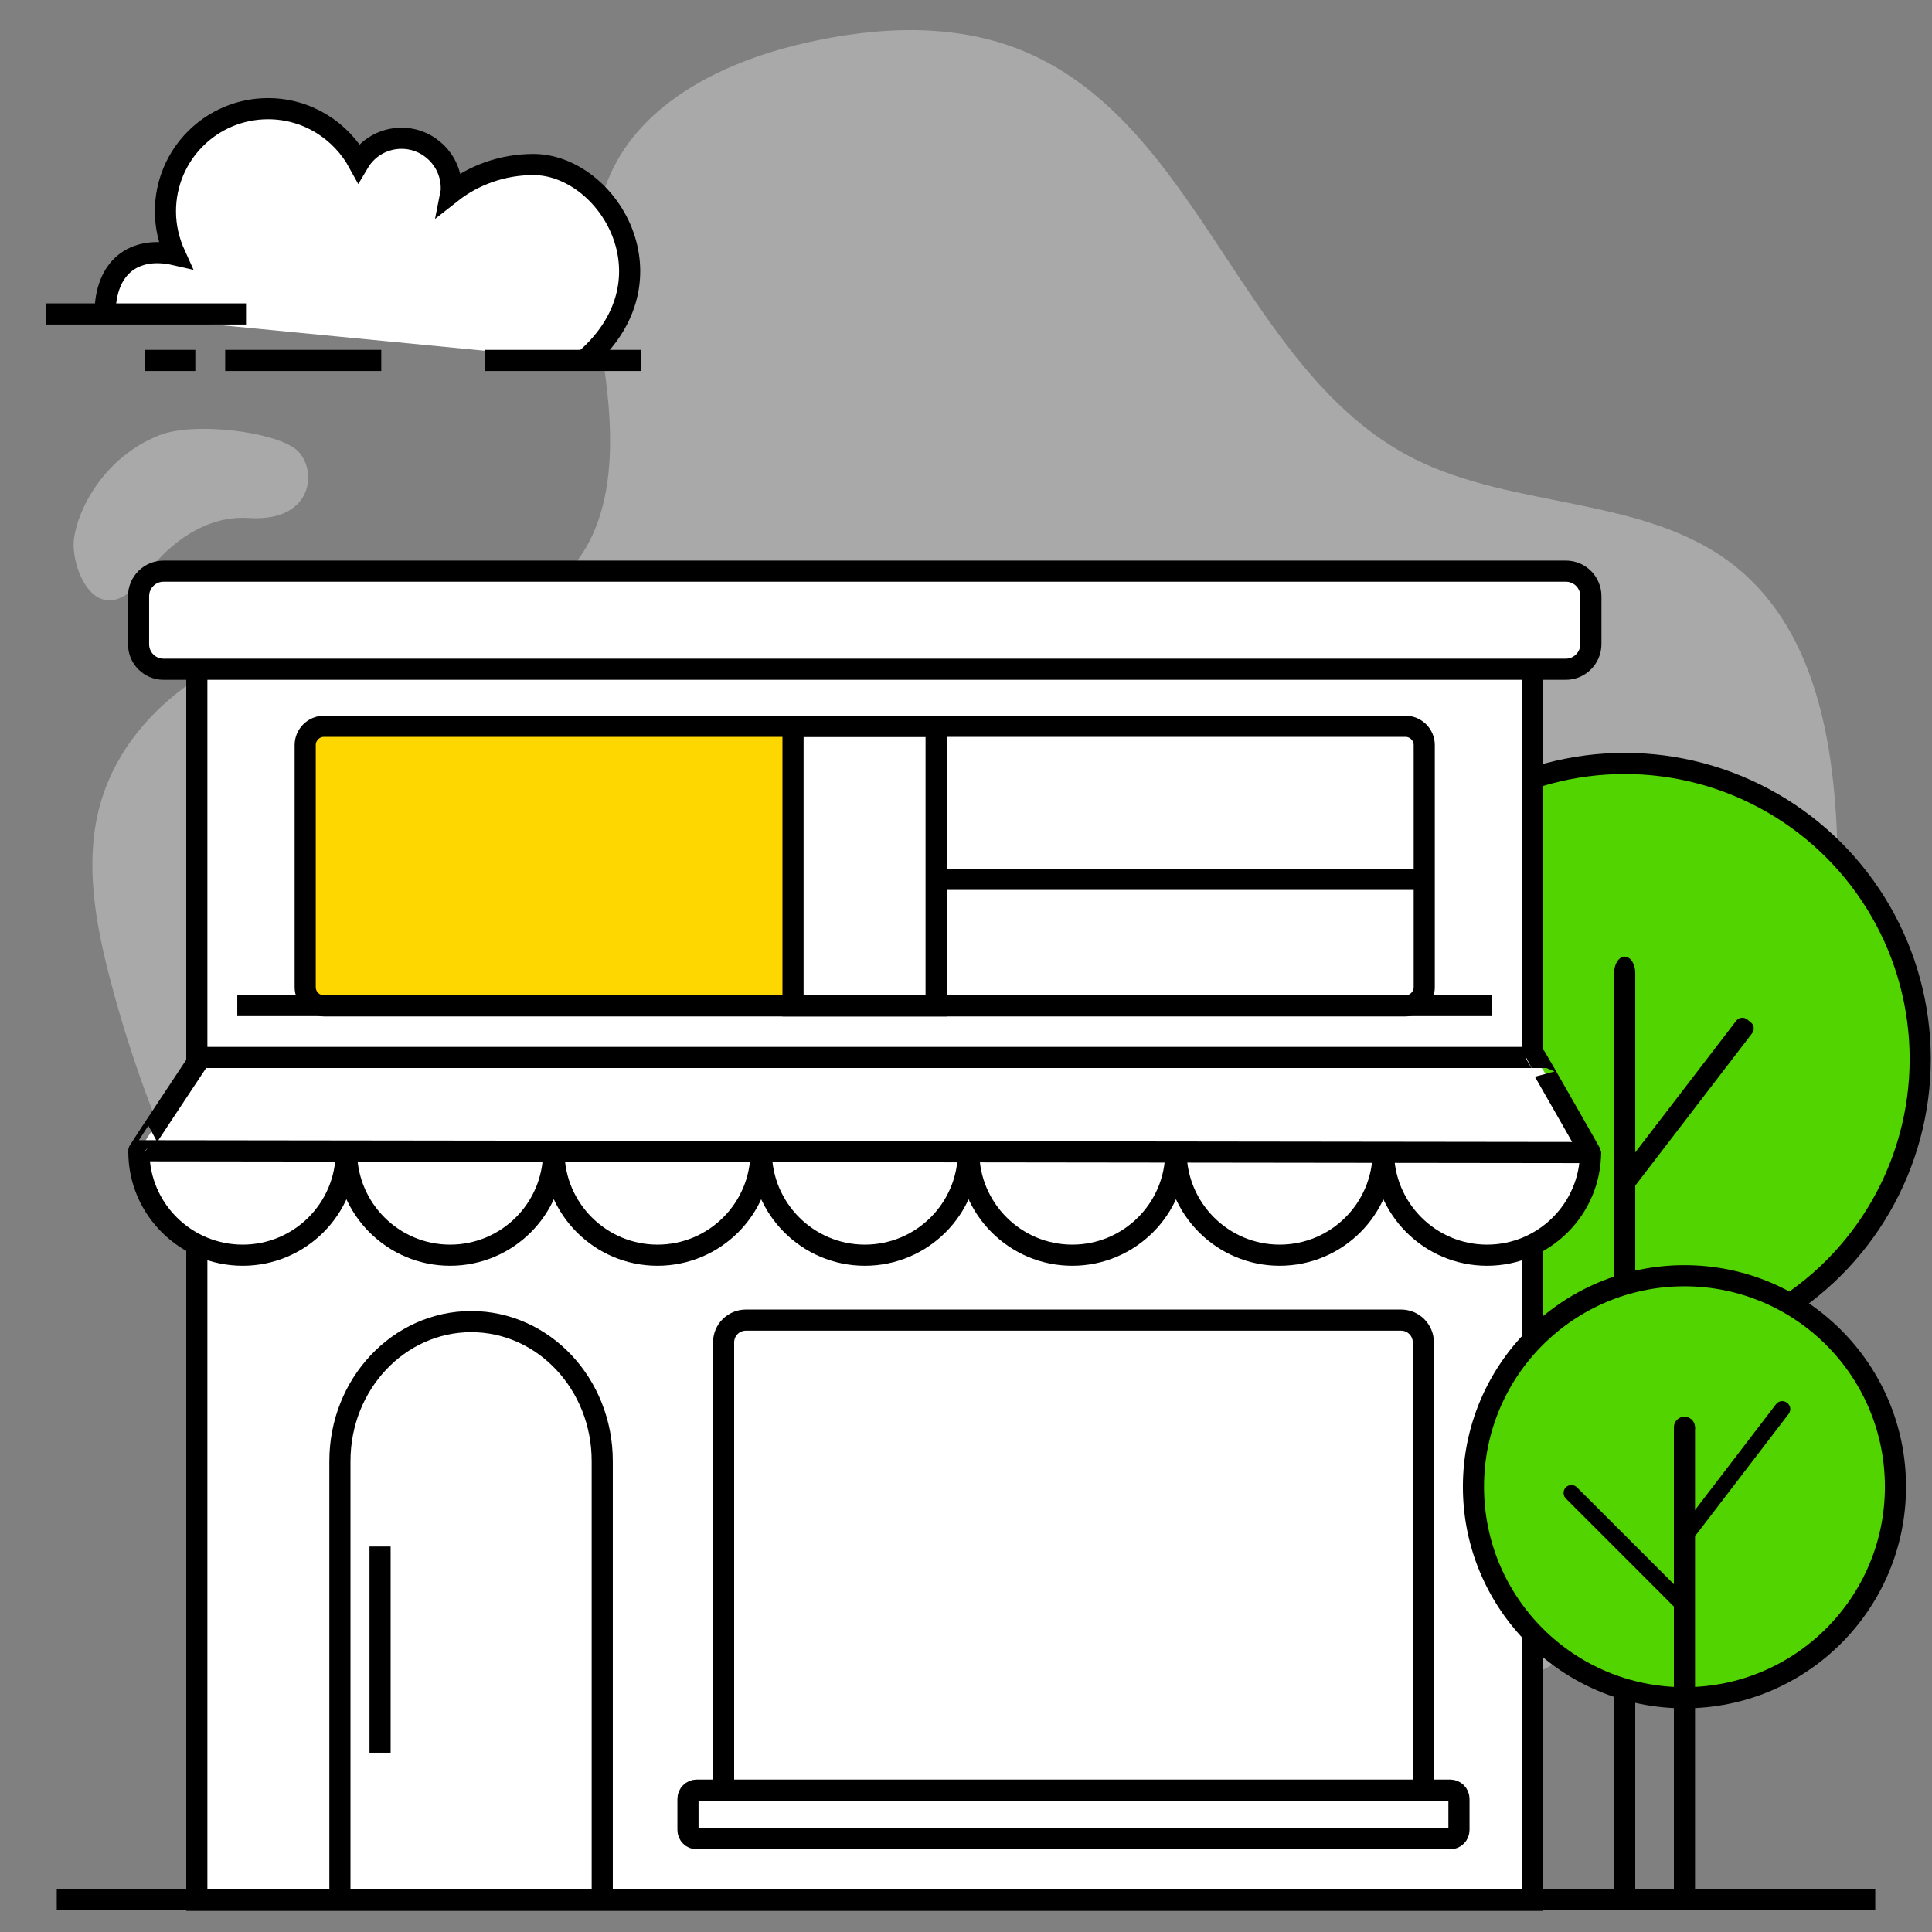 <?xml version="1.0" encoding="utf-8"?>
<!-- Generator: Adobe Illustrator 25.4.1, SVG Export Plug-In . SVG Version: 6.00 Build 0)  -->
<svg version="1.1" xmlns="http://www.w3.org/2000/svg" xmlns:xlink="http://www.w3.org/1999/xlink" x="0px" y="0px"
	 viewBox="0 0 640 640" style="enable-background:new 0 0 640 640;" xml:space="preserve">
<rect x="0" y="0" width="640" height="640" fill="#808080" stroke="none"/>
<style type="text/css">
	.st0{display:none;}
	.st1{display:inline;}
	.st2{fill:#E8EAF6;}
	.st3{fill:#424242;}
	.st4{fill:#FFC107;}
	.st5{fill:none;}
	.st6{fill:#ECEFF1;}
	.st7{fill:#5E35B1;}
	.st8{fill:#C5CAE9;}
	.st9{clip-path:url(#SVGID_00000135653693608958701040000014527377135897311143_);}
	.st10{clip-path:url(#SVGID_00000119840293174078343120000010052038181003751555_);}
	.st11{clip-path:url(#SVGID_00000035520315148243493350000000066417387955590304_);}
	.st12{clip-path:url(#SVGID_00000127018359637383687480000002289845821751341487_);}
	.st13{opacity:0.47;}
	.st14{fill:#D6D6D6;}
	.st15{fill:#52D400;stroke:#000000;stroke-width:7;stroke-miterlimit:10;}
	.st16{fill:none;stroke:#000000;stroke-width:7;stroke-miterlimit:10;}
	.st17{fill:#FFFFFF;stroke:#000000;stroke-width:7;stroke-miterlimit:10;}
	.st18{display:inline;fill:#FFFFFF;stroke:#000000;stroke-width:7;stroke-miterlimit:10;}
	.st19{fill:#FFD700;}
</style>
<g id="Layer_1" class="st0">
	<g class="st1">
		<path class="st2" d="M623.3,75c0.1-1.7,0.2-3.4,0.2-5.1c0-35.1-28.5-63.6-63.6-63.6c-28.1,0-52,18.3-60.4,43.6
			c-1.1-0.1-2.1-0.2-3.2-0.2c-23.1,0-41.9,18.8-41.9,41.9s18.8,41.9,41.9,41.9h99.4c19.8,0,35.8-16,35.8-35.8
			C631.5,89.1,628.4,81.2,623.3,75z"/>
		<path class="st3" d="M595.7,136.2h-99.4c-24.6,0-44.6-20-44.6-44.7c0-24.6,20-44.7,44.6-44.7c0.5,0,0.9,0,1.3,0
			c9.6-26.1,34.3-43.5,62.3-43.5c36.6,0,66.4,29.8,66.4,66.4c0,1.3,0,2.7-0.2,4.3c5.2,6.7,8.1,15.1,8.1,23.6
			C634.2,118.9,616.9,136.2,595.7,136.2z M496.3,52.4c-21.6,0-39.2,17.6-39.2,39.2s17.6,39.2,39.2,39.2h99.4c18.2,0,33-14.8,33-33
			c0-7.6-2.7-15.1-7.5-21c-0.5-0.6-0.7-1.3-0.6-2c0.1-1.8,0.2-3.4,0.2-4.9c0-33.6-27.3-60.9-60.9-60.9c-26.3,0-49.5,16.8-57.8,41.7
			c-0.4,1.2-1.6,2-2.8,1.9C498.3,52.5,497.3,52.4,496.3,52.4z"/>
	</g>
	<g class="st1">
		<path class="st2" d="M160.6,141.1c-1.2,0-2.4,0.1-3.6,0.2c-8-21.3-28.6-36.5-52.7-36.5S59.6,120,51.6,141.3
			c-1.2-0.1-2.4-0.2-3.7-0.2c-21.1,0-38.2,17.1-38.2,38.2s17.1,38.2,38.2,38.2h112.7c21.1,0,38.2-17.1,38.2-38.2
			S181.7,141.1,160.6,141.1z"/>
		<path class="st3" d="M160.6,221.4H47.9c-23.2,0-42.1-18.9-42.1-42.1s18.9-42.1,42.1-42.1c0.3,0,0.7,0,1.1,0
			c9.5-21.9,31.3-36.4,55.3-36.4s45.8,14.5,55.3,36.4c0.4,0,0.7,0,1.1,0c23.2,0,42.1,18.9,42.1,42.1S183.9,221.4,160.6,221.4z
			 M47.9,145.1c-18.9,0-34.2,15.4-34.2,34.2s15.4,34.2,34.2,34.2h112.7c18.9,0,34.2-15.4,34.2-34.2s-15.4-34.2-34.2-34.2
			c-1.1,0-2.2,0.1-3.3,0.2c-1.8,0.2-3.4-0.9-4.1-2.5c-7.6-20.3-27.3-34-49-34s-41.4,13.7-49,34c-0.6,1.7-2.3,2.7-4.1,2.5
			C50.1,145.1,49,145.1,47.9,145.1z"/>
	</g>
	<g class="st1">
		<g>
			<path class="st4" d="M602.7,432.7c0-0.2,0-0.4,0-0.6c0.4-20.9-16.2-38.8-37-39.9c-22.5-1.2-41.2,16.8-41.2,39
				c0,0.8,0,1.6,0.1,2.4c1,17-4.8,33.8-15.1,47.5c-9.2,12.2-14.3,27.7-13.3,44.3c2,34.7,30.7,62.6,65.4,63.6
				c38.3,1.1,69.6-29.5,69.6-67.5c0-15.2-5-29.2-13.5-40.5C607.3,467.1,602.1,450.1,602.7,432.7z"/>
			<path class="st3" d="M563.7,592.1c-0.7,0-1.4,0-2.2,0c-36.3-1.1-66.3-30.3-68.3-66.4c-0.9-16.6,4-33.1,13.9-46.3
				c10.3-13.7,15.4-29.9,14.5-45.5c0-0.8-0.1-1.7-0.1-2.5c0-11.6,4.7-22.5,13.1-30.5c8.5-8,19.5-12.1,31.2-11.5
				c22.4,1.2,40.3,20.4,39.8,42.9v0.6c-0.6,16.8,4.5,33.3,14.4,46.5c9.2,12.3,14.1,26.9,14.1,42.3c0,19.2-7.6,37.2-21.4,50.6
				C599.5,585,582.1,592.1,563.7,592.1z M563.7,395.1c-9.3,0-18.1,3.5-24.8,9.9c-7.3,6.9-11.3,16.2-11.3,26.2c0,0.7,0,1.5,0.1,2.2
				c1,17-4.5,34.6-15.7,49.4c-9.1,12.1-13.6,27.2-12.8,42.4c1.9,33.1,29.3,59.8,62.5,60.8c17.6,0.5,34.3-6,46.9-18.2
				c12.6-12.3,19.6-28.7,19.6-46.3c0-14.1-4.5-27.5-12.9-38.7c-10.7-14.3-16.3-32.1-15.6-50.3l0,0V432c0.4-19.3-14.9-35.8-34.2-36.8
				C564.9,395.2,564.3,395.1,563.7,395.1z"/>
		</g>
		<g>
			<line class="st5" x1="563.7" y1="490.7" x2="563.7" y2="632.5"/>
			<path class="st3" d="M563.7,635.5c-1.7,0-3-1.3-3-3V490.7c0-1.6,1.3-3,3-3s3,1.3,3,3v141.8C566.6,634.2,565.3,635.5,563.7,635.5z
				"/>
		</g>
		<g>
			<line class="st5" x1="537.6" y1="533.1" x2="563.7" y2="550.3"/>
			<path class="st3" d="M563.7,553.3c-0.6,0-1.1-0.2-1.6-0.5L536,535.6c-1.4-0.9-1.8-2.8-0.8-4.1c0.9-1.4,2.8-1.8,4.1-0.8l26.1,17.2
				c1.4,0.9,1.8,2.8,0.8,4.1C565.6,552.8,564.6,553.3,563.7,553.3z"/>
		</g>
		<g>
			<line class="st5" x1="530.9" y1="632.5" x2="596.4" y2="632.5"/>
			<path class="st3" d="M596.4,635.5h-65.5c-1.7,0-3-1.3-3-3s1.3-3,3-3h65.5c1.7,0,3,1.3,3,3S598.1,635.5,596.4,635.5z"/>
		</g>
	</g>
	<g class="st1">
		<g>
			<path class="st4" d="M115.4,432.7c0-0.2,0-0.4,0-0.6c0.4-20.9-16.2-38.8-37-39.9c-22.5-1.2-41.2,16.8-41.2,39
				c0,0.8,0,1.6,0.1,2.4c1,17-4.8,33.8-15.1,47.5C13,493.3,7.9,508.8,8.9,525.4c1.9,34.7,30.6,62.6,65.4,63.6
				c38.3,1.1,69.6-29.5,69.6-67.5c0-15.2-5-29.2-13.5-40.5C120,467.1,114.8,450.1,115.4,432.7z"/>
			<path class="st3" d="M76.3,592.1c-0.7,0-1.4,0-2.2,0C37.9,591,7.9,561.8,5.9,525.6c-0.9-16.6,4-33.1,13.9-46.3
				c10.3-13.7,15.4-29.9,14.5-45.5c0-0.8-0.1-1.7-0.1-2.5c0-11.6,4.7-22.5,13.1-30.5c8.5-8,19.5-12.1,31.2-11.5
				c22.4,1.2,40.3,20.4,39.8,42.9v0.6c-0.6,16.8,4.5,33.3,14.4,46.5c9.2,12.3,14.1,26.9,14.1,42.3c0,19.2-7.6,37.2-21.4,50.6
				C112.2,585,94.8,592.1,76.3,592.1z M76.3,395.1c-9.3,0-18.1,3.5-24.8,9.9c-7.3,6.9-11.3,16.2-11.3,26.2c0,0.7,0,1.5,0.1,2.2
				c1,17-4.5,34.6-15.7,49.4C15.5,495,11,510,11.9,525.3c1.9,33.1,29.3,59.8,62.5,60.8c17.6,0.5,34.3-6,46.9-18.2
				c12.6-12.3,19.6-28.7,19.6-46.3c0-14.1-4.4-27.5-12.9-38.7c-10.7-14.3-16.3-32.1-15.6-50.3l0,0v-0.5
				c0.4-19.3-14.9-35.8-34.2-36.8C77.6,395.2,77,395.1,76.3,395.1z"/>
		</g>
		<g>
			<line class="st5" x1="76.3" y1="490.7" x2="76.3" y2="632.5"/>
			<path class="st3" d="M76.3,635.5c-1.7,0-3-1.3-3-3V490.7c0-1.6,1.3-3,3-3s3,1.3,3,3v141.8C79.3,634.2,78,635.5,76.3,635.5z"/>
		</g>
		<g>
			<line class="st5" x1="50.3" y1="533.1" x2="76.3" y2="550.3"/>
			<path class="st3" d="M76.3,553.3c-0.6,0-1.1-0.2-1.6-0.5l-26.1-17.2c-1.4-0.9-1.8-2.8-0.8-4.1c0.9-1.4,2.8-1.8,4.1-0.8L78,547.8
				c1.4,0.9,1.8,2.8,0.8,4.1C78.3,552.8,77.3,553.3,76.3,553.3z"/>
		</g>
		<g>
			<line class="st5" x1="43.6" y1="632.5" x2="109.1" y2="632.5"/>
			<path class="st3" d="M109.1,635.5H43.6c-1.7,0-3-1.3-3-3s1.3-3,3-3h65.5c1.7,0,3,1.3,3,3S110.8,635.5,109.1,635.5z"/>
		</g>
	</g>
	<g class="st1">
		<g>
			<rect x="99.2" y="425.9" class="st6" width="440.3" height="206.6"/>
			<path class="st3" d="M539.5,635.5H99.2c-1.7,0-3-1.3-3-3V425.9c0-1.6,1.3-3,3-3h440.3c1.7,0,3,1.3,3,3v206.6
				C542.5,634.2,541.1,635.5,539.5,635.5z M102.2,629.5h434.3V428.9H102.2V629.5z"/>
		</g>
		<g>
			<rect x="267.4" y="425.9" class="st6" width="108.6" height="206.6"/>
			<path class="st3" d="M376,635.5H267.4c-1.6,0-3-1.3-3-3V425.9c0-1.6,1.3-3,3-3H376c1.6,0,3,1.3,3,3v206.6
				C379,634.2,377.7,635.5,376,635.5z M270.4,629.5H373V428.9H270.4V629.5z"/>
		</g>
		<g>
			<path class="st4" d="M362.9,553.3h-11.6c-0.4,0-0.7-0.3-0.7-0.7v-36c0-0.4,0.3-0.7,0.7-0.7h11.6c0.4,0,0.7,0.3,0.7,0.7v36
				C363.6,553,363.3,553.3,362.9,553.3z"/>
			<path class="st3" d="M357.1,556.3c-5.2,0-9.5-4.3-9.5-9.5v-24.5c0-5.2,4.3-9.5,9.5-9.5s9.5,4.3,9.5,9.5v24.5
				C366.6,552.1,362.3,556.3,357.1,556.3z M357.1,518.8c-2,0-3.5,1.6-3.5,3.5v24.5c0,2,1.6,3.5,3.5,3.5s3.5-1.6,3.5-3.5v-24.5
				C360.6,520.4,359,518.8,357.1,518.8z"/>
		</g>
		<g>
			<line class="st5" x1="76.3" y1="632.5" x2="563.7" y2="632.5"/>
			<path class="st3" d="M563.7,635.5H76.3c-1.7,0-3-1.3-3-3s1.3-3,3-3h487.3c1.7,0,3,1.3,3,3S565.3,635.5,563.7,635.5z"/>
		</g>
		<g>
			<rect x="102.8" y="239" class="st7" width="436.4" height="62"/>
			<path class="st3" d="M539.1,304H102.8c-1.7,0-3-1.3-3-3v-62c0-1.6,1.3-3,3-3h436.4c1.7,0,3,1.3,3,3v62
				C542.1,302.7,540.8,304,539.1,304z M105.7,298h430.4v-56H105.7V298z"/>
		</g>
		<g>
			<g>
				<polygon class="st8" points="539.5,553.3 466.9,553.3 394.3,553.3 394.3,425.9 539.5,425.9 				"/>
				<path class="st3" d="M539.5,556.3H394.3c-1.6,0-3-1.3-3-3V425.9c0-1.6,1.3-3,3-3h145.1c1.7,0,3,1.3,3,3v127.5
					C542.5,555,541.1,556.3,539.5,556.3z M397.3,550.4h139.2V428.9H397.3V550.4z"/>
			</g>
			<g>
				<g>
					<g>
						<g>
							<defs>
								<polygon id="SVGID_1_" points="539.5,553.2 466.9,553.2 394.3,553.2 394.3,426.8 539.5,426.8 								"/>
							</defs>
							<clipPath id="SVGID_00000160877868219821651860000008807005127337870764_">
								<use xlink:href="#SVGID_1_"  style="overflow:visible;"/>
							</clipPath>
							<g style="clip-path:url(#SVGID_00000160877868219821651860000008807005127337870764_);">
								<polygon class="st2" points="392.8,560.7 373.1,541.1 495.9,419.4 515.6,439 								"/>
							</g>
						</g>
					</g>
				</g>
				<g>
					<g>
						<g>
							<defs>
								<polygon id="SVGID_00000053510093883853512720000007141421892967666344_" points="539.5,553.2 466.9,553.2 394.3,553.2 
									394.3,426.8 539.5,426.8 								"/>
							</defs>
							<clipPath id="SVGID_00000108287845646782472200000017967031469165226136_">
								<use xlink:href="#SVGID_00000053510093883853512720000007141421892967666344_"  style="overflow:visible;"/>
							</clipPath>
							<g style="clip-path:url(#SVGID_00000108287845646782472200000017967031469165226136_);">
								<polygon class="st2" points="458.4,599.4 423.2,564.5 540.3,448.3 575.6,483.2 								"/>
							</g>
						</g>
					</g>
				</g>
			</g>
			<g>
				<path class="st3" d="M539.5,556.3H394.3c-1.6,0-3-1.3-3-3V425.9c0-1.6,1.3-3,3-3h145.1c1.7,0,3,1.3,3,3v127.5
					C542.5,555,541.1,556.3,539.5,556.3z M397.3,550.4h139.2V428.9H397.3V550.4z"/>
			</g>
			<g>
				<line class="st5" x1="466.9" y1="425.9" x2="466.9" y2="553.3"/>
				<path class="st3" d="M466.9,556.3c-1.6,0-3-1.3-3-3V425.9c0-1.6,1.3-3,3-3c1.6,0,3,1.3,3,3v127.5
					C469.9,555,468.5,556.3,466.9,556.3z"/>
			</g>
		</g>
		<g>
			<g>
				<polygon class="st8" points="244.4,553.3 171.8,553.3 99.2,553.3 99.2,425.9 244.4,425.9 				"/>
				<path class="st3" d="M244.4,556.3H99.2c-1.7,0-3-1.3-3-3V425.9c0-1.6,1.3-3,3-3h145.1c1.6,0,3,1.3,3,3v127.5
					C247.3,555,246,556.3,244.4,556.3z M102.2,550.4h139.2V428.9H102.2V550.4z"/>
			</g>
			<g>
				<g>
					<g>
						<g>
							<defs>
								<polygon id="SVGID_00000104700888874068948150000016059180586879140010_" points="244.4,553.2 171.8,553.2 99.2,553.2 
									99.2,426.8 244.4,426.8 								"/>
							</defs>
							<clipPath id="SVGID_00000106109945221194214160000014214097127325682051_">
								<use xlink:href="#SVGID_00000104700888874068948150000016059180586879140010_"  style="overflow:visible;"/>
							</clipPath>
							<g style="clip-path:url(#SVGID_00000106109945221194214160000014214097127325682051_);">
								<polygon class="st2" points="97.7,560.7 78,541.1 200.8,419.4 220.5,439 								"/>
							</g>
						</g>
					</g>
				</g>
				<g>
					<g>
						<g>
							<defs>
								<polygon id="SVGID_00000093883647762161976170000015740384574757387438_" points="244.4,553.2 171.8,553.2 99.2,553.2 
									99.2,426.8 244.4,426.8 								"/>
							</defs>
							<clipPath id="SVGID_00000151527179839226102140000012856461666958527361_">
								<use xlink:href="#SVGID_00000093883647762161976170000015740384574757387438_"  style="overflow:visible;"/>
							</clipPath>
							<g style="clip-path:url(#SVGID_00000151527179839226102140000012856461666958527361_);">
								<polygon class="st2" points="163.3,599.4 128.1,564.5 245.2,448.3 280.5,483.2 								"/>
							</g>
						</g>
					</g>
				</g>
			</g>
			<g>
				<path class="st3" d="M244.4,556.3H99.2c-1.7,0-3-1.3-3-3V425.9c0-1.6,1.3-3,3-3h145.1c1.6,0,3,1.3,3,3v127.5
					C247.3,555,246,556.3,244.4,556.3z M102.2,550.4h139.2V428.9H102.2V550.4z"/>
			</g>
			<g>
				<line class="st5" x1="171.8" y1="425.9" x2="171.8" y2="553.3"/>
				<path class="st3" d="M171.8,556.3c-1.6,0-3-1.3-3-3V425.9c0-1.6,1.3-3,3-3s3,1.3,3,3v127.5C174.8,555,173.4,556.3,171.8,556.3z"
					/>
			</g>
		</g>
		<g>
			<g>
				<path class="st7" d="M100.4,467.5L100.4,467.5c-18.8,0-34-15.2-34-34V335h72.7v93.9C139.1,450.2,121.8,467.5,100.4,467.5z"/>
				<path class="st3" d="M102.8,470.5c-21.7,0-39.3-17.6-39.3-39.3V335c0-1.6,1.3-3,3-3h72.7c1.6,0,3,1.3,3,3v96.2
					C142.1,452.8,124.4,470.5,102.8,470.5z M69.4,337.9v93.2c0,18.4,15,33.4,33.4,33.4s33.4-15,33.4-33.4v-93.2L69.4,337.9
					L69.4,337.9z"/>
			</g>
			<g>
				<path class="st7" d="M173.9,467.5L173.9,467.5c-19.2,0-34.7-15.5-34.7-34.7V335h72.7v94.6C211.9,450.5,194.8,467.5,173.9,467.5z
					"/>
				<path class="st3" d="M175.5,470.5c-21.7,0-39.3-17.6-39.3-39.3V335c0-1.6,1.3-3,3-3h72.7c1.6,0,3,1.3,3,3v96.2
					C214.8,452.8,197.2,470.5,175.5,470.5z M142.1,337.9v93.2c0,18.4,15,33.4,33.4,33.4s33.4-15,33.4-33.4v-93.2L142.1,337.9
					L142.1,337.9z"/>
			</g>
			<g>
				<path class="st7" d="M246.5,467.5L246.5,467.5c-19.1,0-34.6-15.5-34.6-34.6V335h72.7v94.5C284.6,450.4,267.5,467.5,246.5,467.5z
					"/>
				<path class="st3" d="M248.2,470.5c-21.7,0-39.3-17.6-39.3-39.3V335c0-1.6,1.3-3,3-3h72.7c1.6,0,3,1.3,3,3v96.2
					C287.6,452.8,269.9,470.5,248.2,470.5z M214.8,337.9v93.2c0,18.4,15,33.4,33.4,33.4s33.4-15,33.4-33.4v-93.2L214.8,337.9
					L214.8,337.9z"/>
			</g>
			<g>
				<path class="st7" d="M320.8,467.5L320.8,467.5c-20,0-36.2-16.2-36.2-36.2v-96.4h72.7v96C357.3,451.1,340.9,467.5,320.8,467.5z"
					/>
				<path class="st3" d="M320.9,470.5c-21.7,0-39.3-17.6-39.3-39.3V335c0-1.6,1.3-3,3-3h72.7c1.6,0,3,1.3,3,3v96.2
					C360.3,452.8,342.6,470.5,320.9,470.5z M287.6,337.9v93.2c0,18.4,15,33.4,33.4,33.4s33.4-15,33.4-33.4v-93.2L287.6,337.9
					L287.6,337.9z"/>
			</g>
			<g>
				<path class="st7" d="M395,467.5L395,467.5c-20.8,0-37.7-16.9-37.7-37.7V335H430v97.6C430,451.8,414.4,467.5,395,467.5z"/>
				<path class="st3" d="M393.7,470.5c-21.7,0-39.3-17.6-39.3-39.3V335c0-1.6,1.3-3,3-3H430c1.6,0,3,1.3,3,3v96.2
					C433,452.8,415.4,470.5,393.7,470.5z M360.3,337.9v93.2c0,18.4,15,33.4,33.4,33.4s33.4-15,33.4-33.4v-93.2L360.3,337.9
					L360.3,337.9z"/>
			</g>
			<g>
				<path class="st7" d="M463.6,467.5L463.6,467.5c-18.5,0-33.6-15-33.6-33.6v-96.6c0-1.3,1.1-2.4,2.4-2.4h68c1.3,0,2.4,1.1,2.4,2.4
					v91C502.8,450,485.2,467.5,463.6,467.5z"/>
				<path class="st3" d="M466.4,470.5c-21.7,0-39.3-17.6-39.3-39.3V335c0-1.6,1.3-3,3-3h72.7c1.6,0,3,1.3,3,3v96.2
					C505.7,452.8,488.1,470.5,466.4,470.5z M433,337.9v93.2c0,18.4,15,33.4,33.4,33.4s33.4-15,33.4-33.4v-93.2L433,337.9L433,337.9z
					"/>
			</g>
			<g>
				<path class="st7" d="M538.2,467.5L538.2,467.5c-19.6,0-35.5-15.9-35.5-35.5v-97.1h72.7v95.3
					C575.5,450.8,558.8,467.5,538.2,467.5z"/>
				<path class="st3" d="M539.1,470.5c-21.7,0-39.3-17.6-39.3-39.3V335c0-1.6,1.3-3,3-3h72.7c1.7,0,3,1.3,3,3v96.2
					C578.5,452.8,560.8,470.5,539.1,470.5z M505.7,337.9v93.2c0,18.4,15,33.4,33.4,33.4s33.4-15,33.4-33.4v-93.2L505.7,337.9
					L505.7,337.9z"/>
			</g>
			<g>
				<polygon class="st7" points="575.5,334.9 66.4,334.9 102.8,301 539.1,301 				"/>
				<path class="st3" d="M575.5,337.9H66.4c-1.2,0-2.3-0.8-2.8-1.9s-0.2-2.4,0.7-3.3l36.4-33.9c0.6-0.5,1.3-0.8,2-0.8h436.4
					c0.8,0,1.5,0.3,2,0.8l36.4,33.9c0.9,0.8,1.2,2.1,0.7,3.3C577.8,337.2,576.7,337.9,575.5,337.9z M73.9,331.9h494l-30-28h-434
					L73.9,331.9z"/>
			</g>
		</g>
	</g>
</g>
<g id="Layer_2">
	<g class="st13">
		<path class="st14" d="M494.9,559.5c49-13,78.6-74.2,93.2-117.5c16.6-49.6,21.4-102.7,20.7-154.8c-0.4-36.4-5.6-77-34.1-99.7
			c-29.4-23.4-72.9-18.6-106.6-35.7C411.8,123.1,397.6,41.2,339,16.9c-22.9-9.5-48.9-8.1-73-2.5c-26.2,6.1-53.1,19.2-63.9,43.5
			c-9.3,21.1-4.4,45.2-1.4,68c2.9,22.8,2.6,48.8-13.9,64.9c-19.9,19.4-52,14.7-79.6,18.4c-33.1,4.5-65.6,25.9-74.2,57.9
			c-5,18.8-1.4,38.7,3.5,57.4C54.3,392.6,89.8,456,138.7,507c7.1,7.4,14.7,14.7,24,18.9c8.8,3.9,18.5,5.1,28.1,6.1
			c87.6,9.5,175,18.8,262.6,28.2c10.3,1,20.8,2.1,31.1,1.1C487.9,561,491.4,560.4,494.9,559.5z"/>
		<path class="st14" d="M24.5,178.4c1.3-9.7,9.8-26.8,28.2-34.2c11.6-4.6,38.2-1.2,45.4,4.7c7.1,5.9,6.3,24.1-15.6,22.7
			C60.4,170.1,46.4,193,46.4,193C31.7,209.1,23.3,188.1,24.5,178.4z"/>
	</g>
	<circle class="st15" cx="538.2" cy="350.8" r="97.9"/>
	<g>
		<line class="st16" x1="538.2" y1="322.1" x2="538.2" y2="628.3"/>
		<ellipse cx="538.2" cy="322.3" rx="3.5" ry="5.4"/>
	</g>
	<path d="M536.1,393.4l1.1,0.9c1.2,0.9,2.8,0.7,3.7-0.5l39.5-51.5c0.9-1.2,0.7-2.8-0.5-3.7l-1.1-0.9c-1.2-0.9-2.8-0.7-3.7,0.5
		l-39.5,51.5C534.8,390.9,535,392.5,536.1,393.4z"/>
	<rect x="65.2" y="205.4" class="st17" width="442.5" height="424.1"/>
	<path class="st17" d="M518.7,221.7H54.2c-4.6,0-8.3-3.7-8.3-8.3v-15.9c0-4.6,3.7-8.3,8.3-8.3h464.5c4.6,0,8.3,3.7,8.3,8.3v15.9
		C527,217.9,523.3,221.7,518.7,221.7z"/>
	<g>
		<path class="st17" d="M133.1,78.9"/>
		<path class="st17" d="M34.8,104c0-15.5,9.6-22.7,23.2-19.6h0c-2-4.4-3.2-9.2-3.2-14.4c0-18.8,15.2-34,34-34c13,0,24.2,7.3,30,17.9
			c2.9-4.9,8.2-8.1,14.2-8.1c9.1,0,16.5,7.4,16.5,16.5c0,0.5,0,1.1-0.1,1.6c7.5-5.9,17-9.4,27.3-9.4c24.5,0,48.2,38,16.9,64.9"/>
		<path class="st17" d="M88.9,104"/>
		<line class="st16" x1="212.3" y1="119.4" x2="160.6" y2="119.4"/>
		<line class="st16" x1="126.3" y1="119.4" x2="74.6" y2="119.4"/>
		<line class="st16" x1="64.7" y1="119.4" x2="48" y2="119.4"/>
		<line class="st16" x1="81.5" y1="104" x2="15.3" y2="104"/>
	</g>
	<g>
		<path class="st17" d="M199.5,484v145.2h-86.9V484c0-25.5,19.5-46.2,43.5-46.2S199.5,458.5,199.5,484z"/>
		<line class="st16" x1="125.9" y1="512.3" x2="125.9" y2="580.6"/>
	</g>
	<g class="st0">
		<path class="st18" d="M141,359.7v87.2c0,19.3-16,34.9-35.7,34.9c-19.7,0-35.7-15.6-35.7-34.9v-87.2H141z"/>
		<path class="st18" d="M212.5,359.7v87.2c0,19.3-16,34.9-35.7,34.9c-19.7,0-35.7-15.6-35.7-34.9v-87.2H212.5z"/>
		<path class="st18" d="M284,359.7v87.2c0,19.3-16,34.9-35.7,34.9c-19.7,0-35.7-15.6-35.7-34.9v-87.2H284z"/>
		<path class="st18" d="M356,359.7v87.2c0,19.3-16,34.9-35.7,34.9c-19.7,0-35.7-15.6-35.7-34.9v-87.2H356z"/>
		<path class="st18" d="M427.5,359.7v87.2c0,19.3-16,34.9-35.7,34.9c-19.7,0-35.7-15.6-35.7-34.9v-87.2H427.5z"/>
		<path class="st18" d="M499,359.7v87.2c0,19.3-16,34.9-35.7,34.9c-19.7,0-35.7-15.6-35.7-34.9v-87.2H499z"/>
		<path class="st18" d="M570.5,359.7v87.2c0,19.3-16,34.9-35.7,34.9S499,466.2,499,446.9v-87.2H570.5z"/>
	</g>
	<g>
		<path class="st17" d="M114.7,381.5c0,19-15.4,34.3-34.3,34.3S46,400.5,46,381.5"/>
		<path class="st17" d="M183.4,381.5c0,19-15.4,34.3-34.3,34.3s-34.3-15.4-34.3-34.3"/>
		<path class="st17" d="M252.1,381.5c0,19-15.4,34.3-34.3,34.3s-34.3-15.4-34.3-34.3"/>
		<path class="st17" d="M320.8,381.5c0,19-15.4,34.3-34.3,34.3s-34.3-15.4-34.3-34.3"/>
		<path class="st17" d="M389.5,381.5c0,19-15.4,34.3-34.3,34.3s-34.3-15.4-34.3-34.3"/>
		<path class="st17" d="M458.2,381.5c0,19-15.4,34.3-34.3,34.3s-34.3-15.4-34.3-34.3"/>
		<path class="st17" d="M526.9,381.5c0,19-15.4,34.3-34.3,34.3s-34.3-15.4-34.3-34.3"/>
	</g>
	<rect x="102.6" y="243.7" class="st19" width="160.2" height="86.4"/>
	<path class="st17" d="M526.8,381.8C526.9,381.8,526.8,381.8,526.8,381.8L46,381.2c-0.1,0,20.4-30.9,20.4-30.9c0,0,0,0,0,0h442.4
		c0,0,0,0,0,0C508.8,350.2,525.9,380.1,526.8,381.8z"/>
	<path class="st16" d="M107.3,240.6h358.3c3.4,0,6.2,2.8,6.2,6.2V327c0,3.4-2.8,6.2-6.2,6.2H107.3c-3.4,0-6.2-2.8-6.2-6.2v-80.2
		C101.1,243.4,103.9,240.6,107.3,240.6z"/>
	<line class="st16" x1="78.6" y1="333.1" x2="494.3" y2="333.1"/>
	<line class="st16" x1="310.2" y1="291.3" x2="470.6" y2="291.3"/>
	<rect x="262.7" y="240.6" class="st16" width="47.4" height="92.6"/>
	<path class="st17" d="M464.1,598.6h-217c-4.1,0-7.4-3.3-7.4-7.4V444.7c0-4.1,3.3-7.4,7.4-7.4h217c4.1,0,7.4,3.3,7.4,7.4v146.5
		C471.5,595.3,468.2,598.6,464.1,598.6z"/>
	<circle class="st15" cx="558" cy="492.5" r="69.9"/>
	<path class="st17" d="M480.4,609.1H230.8c-1.6,0-2.9-1.3-2.9-2.9v-10.3c0-1.6,1.3-2.9,2.9-2.9h249.6c1.6,0,2.9,1.3,2.9,2.9v10.3
		C483.3,607.8,482,609.1,480.4,609.1z"/>
	<g>
		<g>
			<line class="st16" x1="558" y1="472.6" x2="558" y2="628.3"/>
			<circle cx="558" cy="472.8" r="3.5"/>
		</g>
		<path d="M558.4,508.6L558.4,508.6c1.2,0.9,2.8,0.7,3.7-0.5l30.4-39.7c0.9-1.2,0.7-2.8-0.5-3.7l0,0c-1.2-0.9-2.8-0.7-3.7,0.5
			l-30.4,39.7C557,506.1,557.2,507.8,558.4,508.6z"/>
		<path d="M557.8,531.8L557.8,531.8c1-1,1-2.7,0-3.7l-35.4-35.4c-1-1-2.7-1-3.7,0l0,0c-1,1-1,2.7,0,3.7l35.4,35.4
			C555.1,532.9,556.8,532.9,557.8,531.8z"/>
	</g>
	<line class="st16" x1="18.8" y1="629.3" x2="621.2" y2="629.3"/>
</g>
</svg>
